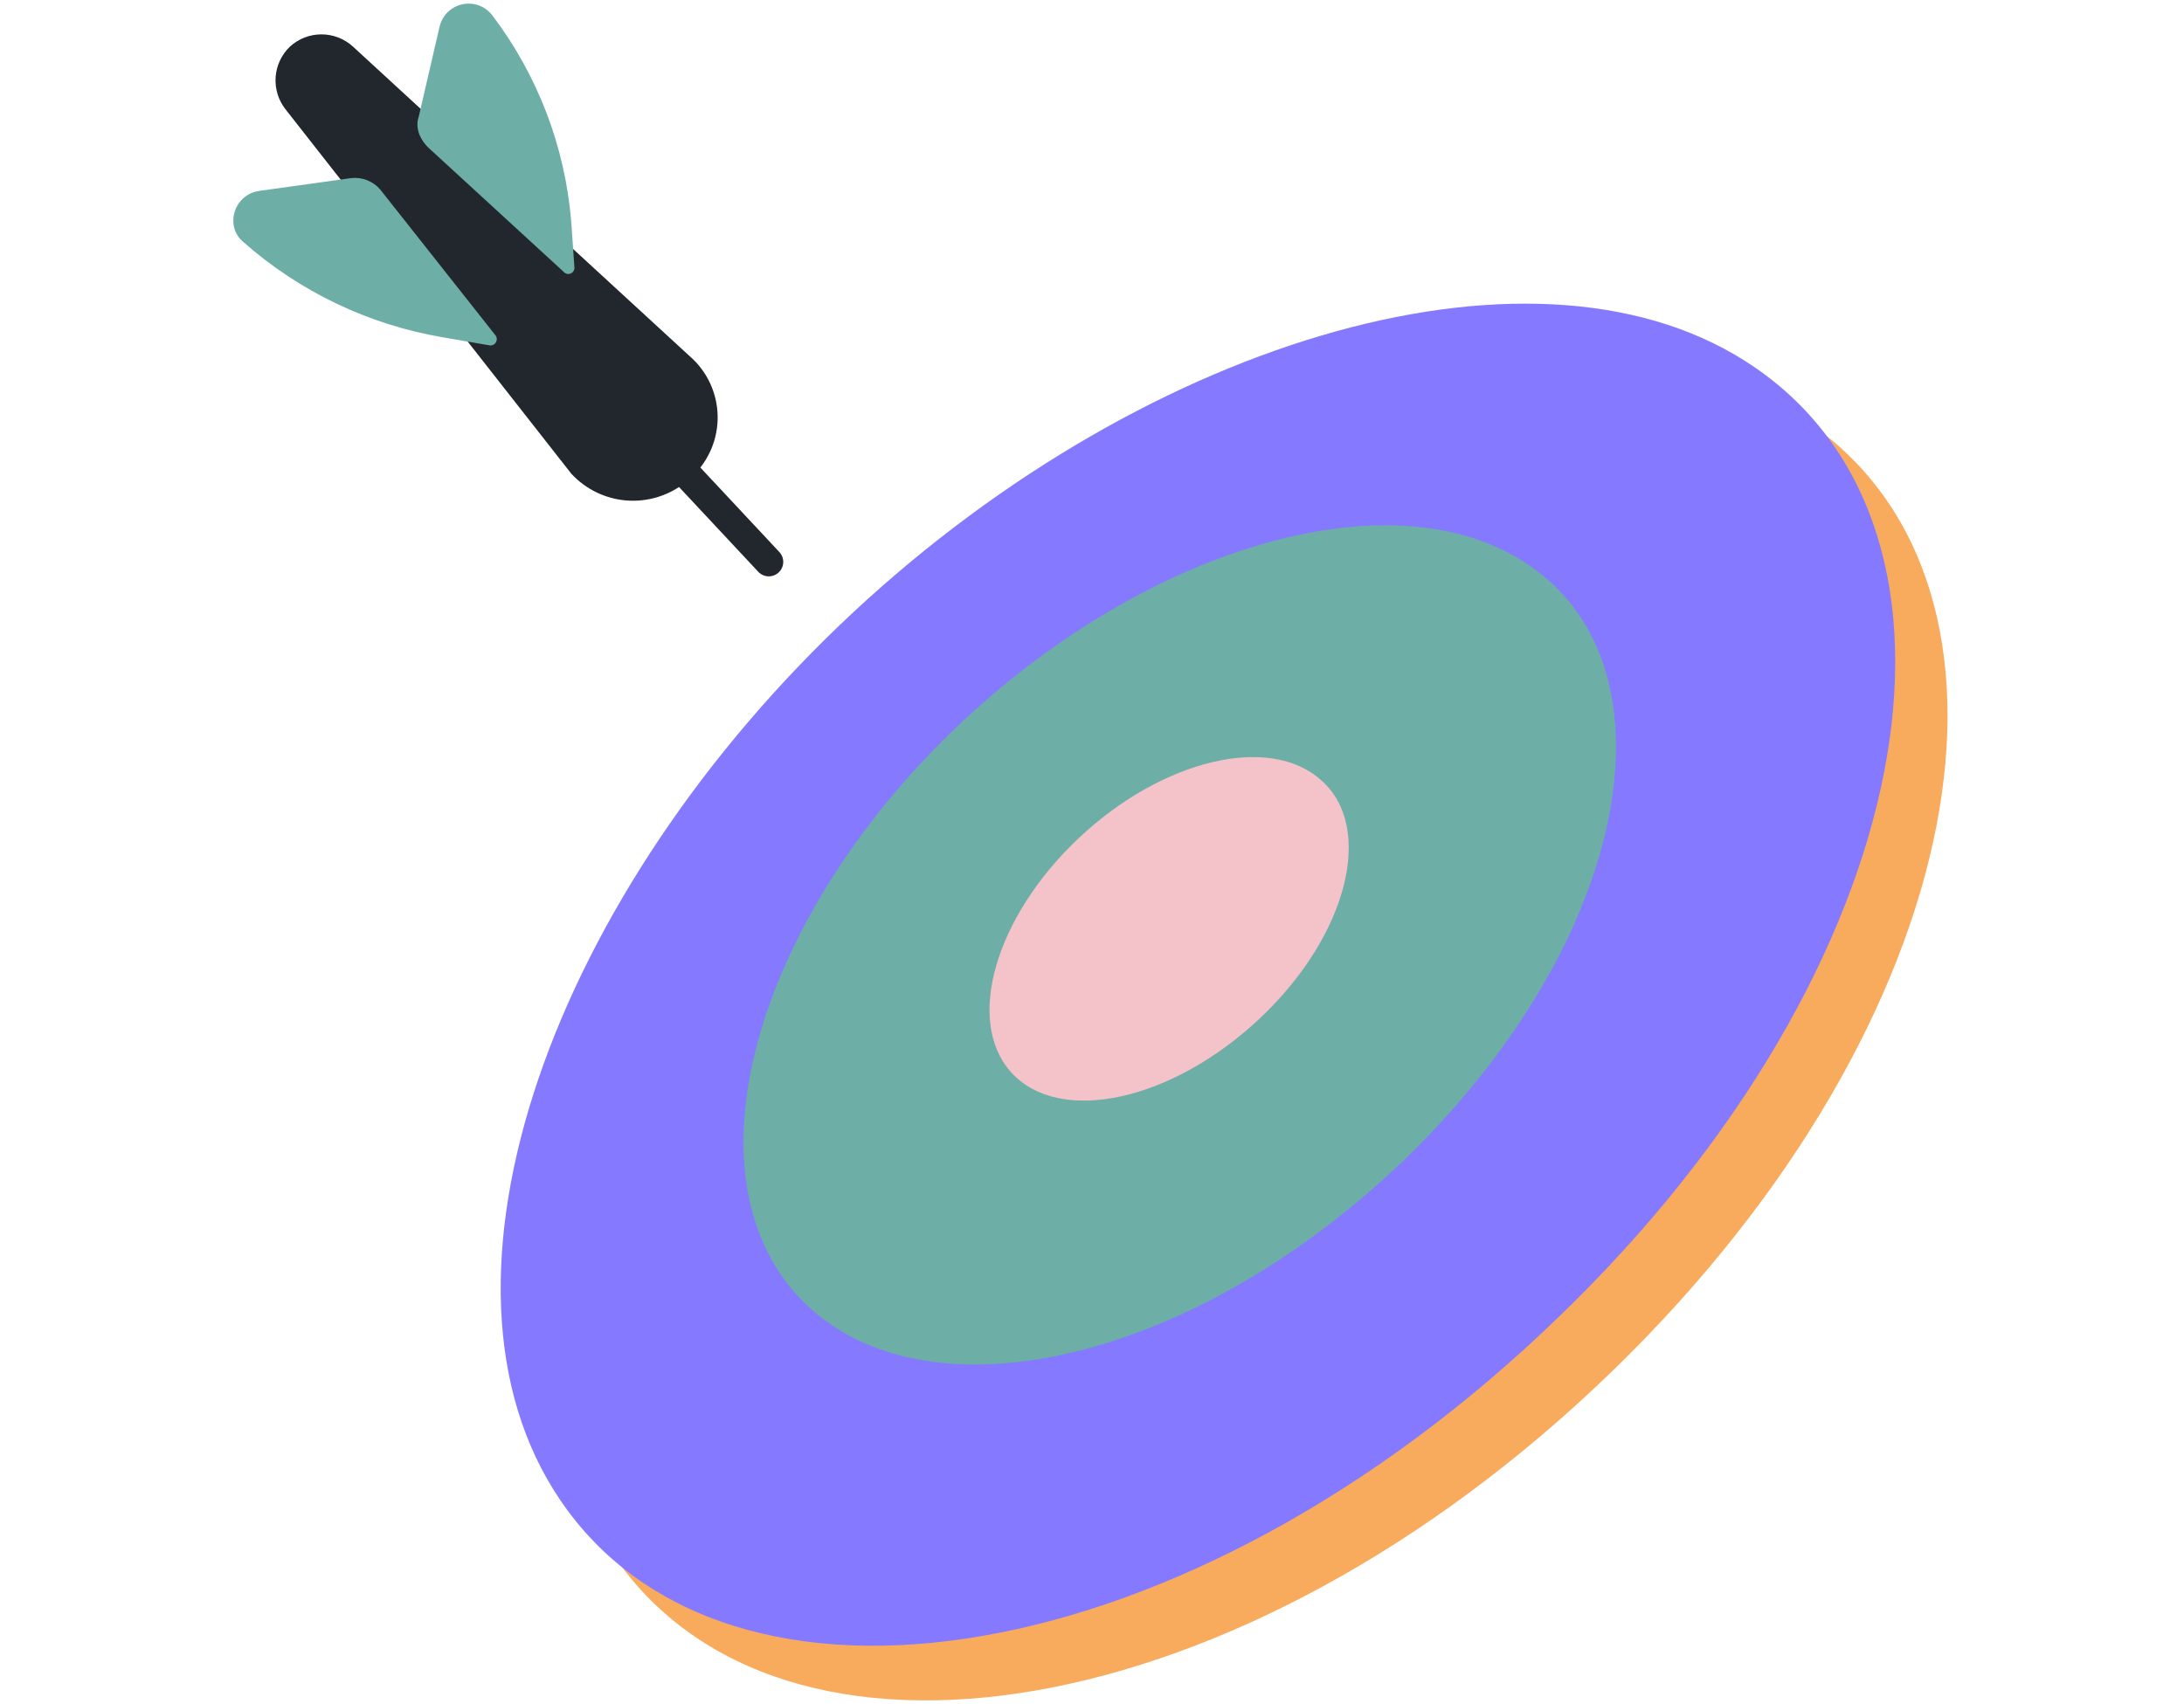<svg width="492" height="384" viewBox="0 0 492 384" fill="none" xmlns="http://www.w3.org/2000/svg">
<path d="M363.15 309C279.57 390 175.72 406 138.09 350.25C104.8 301 136.28 213.45 204.31 150.13C271.25 87.89 359.53 62.2 407.31 95.13C461.21 132 445.29 229.37 363.15 309Z" fill="#F8AB5D"/>
<path d="M351.21 296.67C267.63 377.72 163.78 393.67 126.15 337.92C92.86 288.71 124.34 201.15 192.37 137.82C259.31 75.59 347.59 49.9 395.37 82.82C449.63 120.09 433.35 217.43 351.21 296.67Z" fill="#8479FF"/>
<path d="M316.11 261.57C265.82 309.7 202.86 321.64 177.53 289.43C154.37 259.76 172.83 203.68 216.97 162.43C260.75 121.54 317.56 105.98 346.87 129.14C378.35 153.75 365.69 213.81 316.11 261.57Z" fill="#6DAFA7"/>
<path d="M283.91 229.37C264.01 248.18 238.68 253.61 227.83 241.67C217.33 230.09 224.21 206.57 243.02 188.84C261.83 171.11 286.08 165.32 297.66 175.84C309.6 186.31 303.81 210.55 283.91 229.37Z" fill="#F4C2C9"/>
<path d="M155.46 107.79C153.633 109.483 151.49 110.798 149.154 111.66C146.818 112.522 144.334 112.914 141.846 112.814C139.357 112.713 136.913 112.122 134.654 111.075C132.395 110.028 130.364 108.544 128.68 106.71L64.27 24.57C62.671 22.501 61.897 19.912 62.098 17.305C62.3 14.698 63.462 12.259 65.36 10.46V10.46C67.294 8.712 69.808 7.744 72.415 7.744C75.022 7.744 77.536 8.712 79.47 10.46L156.18 81C157.977 82.76 159.392 84.872 160.336 87.204C161.279 89.536 161.732 92.037 161.664 94.552C161.596 97.067 161.01 99.54 159.943 101.818C158.875 104.096 157.349 106.129 155.46 107.79V107.79Z" fill="#22272E"/>
<path d="M79.11 40.13L58.49 43C52.7 43.73 50.49 51 54.87 54.58C67.544 65.754 83.082 73.172 99.74 76L110.23 77.81C110.503 77.861 110.785 77.83 111.041 77.722C111.297 77.614 111.516 77.434 111.67 77.203C111.824 76.972 111.908 76.701 111.909 76.423C111.911 76.145 111.831 75.873 111.68 75.64L85.62 42.66C84.819 41.745 83.809 41.038 82.675 40.597C81.542 40.157 80.319 39.996 79.11 40.13V40.13Z" fill="#6DAFA7"/>
<path d="M94.31 26.38L99 6.12C99.273 4.853 99.908 3.691 100.826 2.776C101.745 1.861 102.909 1.232 104.177 0.963C105.446 0.695 106.765 0.799 107.975 1.263C109.186 1.727 110.236 2.532 111 3.58V3.58C121.162 17.034 127.293 33.097 128.68 49.9L129.41 60.39C129.404 60.64 129.33 60.884 129.195 61.096C129.061 61.307 128.872 61.478 128.648 61.59C128.424 61.702 128.173 61.751 127.924 61.732C127.674 61.712 127.434 61.625 127.23 61.48L96.48 33.25C94.31 31.08 93.58 28.55 94.31 26.38Z" fill="#6DAFA7"/>
<path d="M152.56 104.54L173.19 126.61" stroke="#22272E" stroke-width="6.51" stroke-linecap="round" stroke-linejoin="round"/>
</svg>
